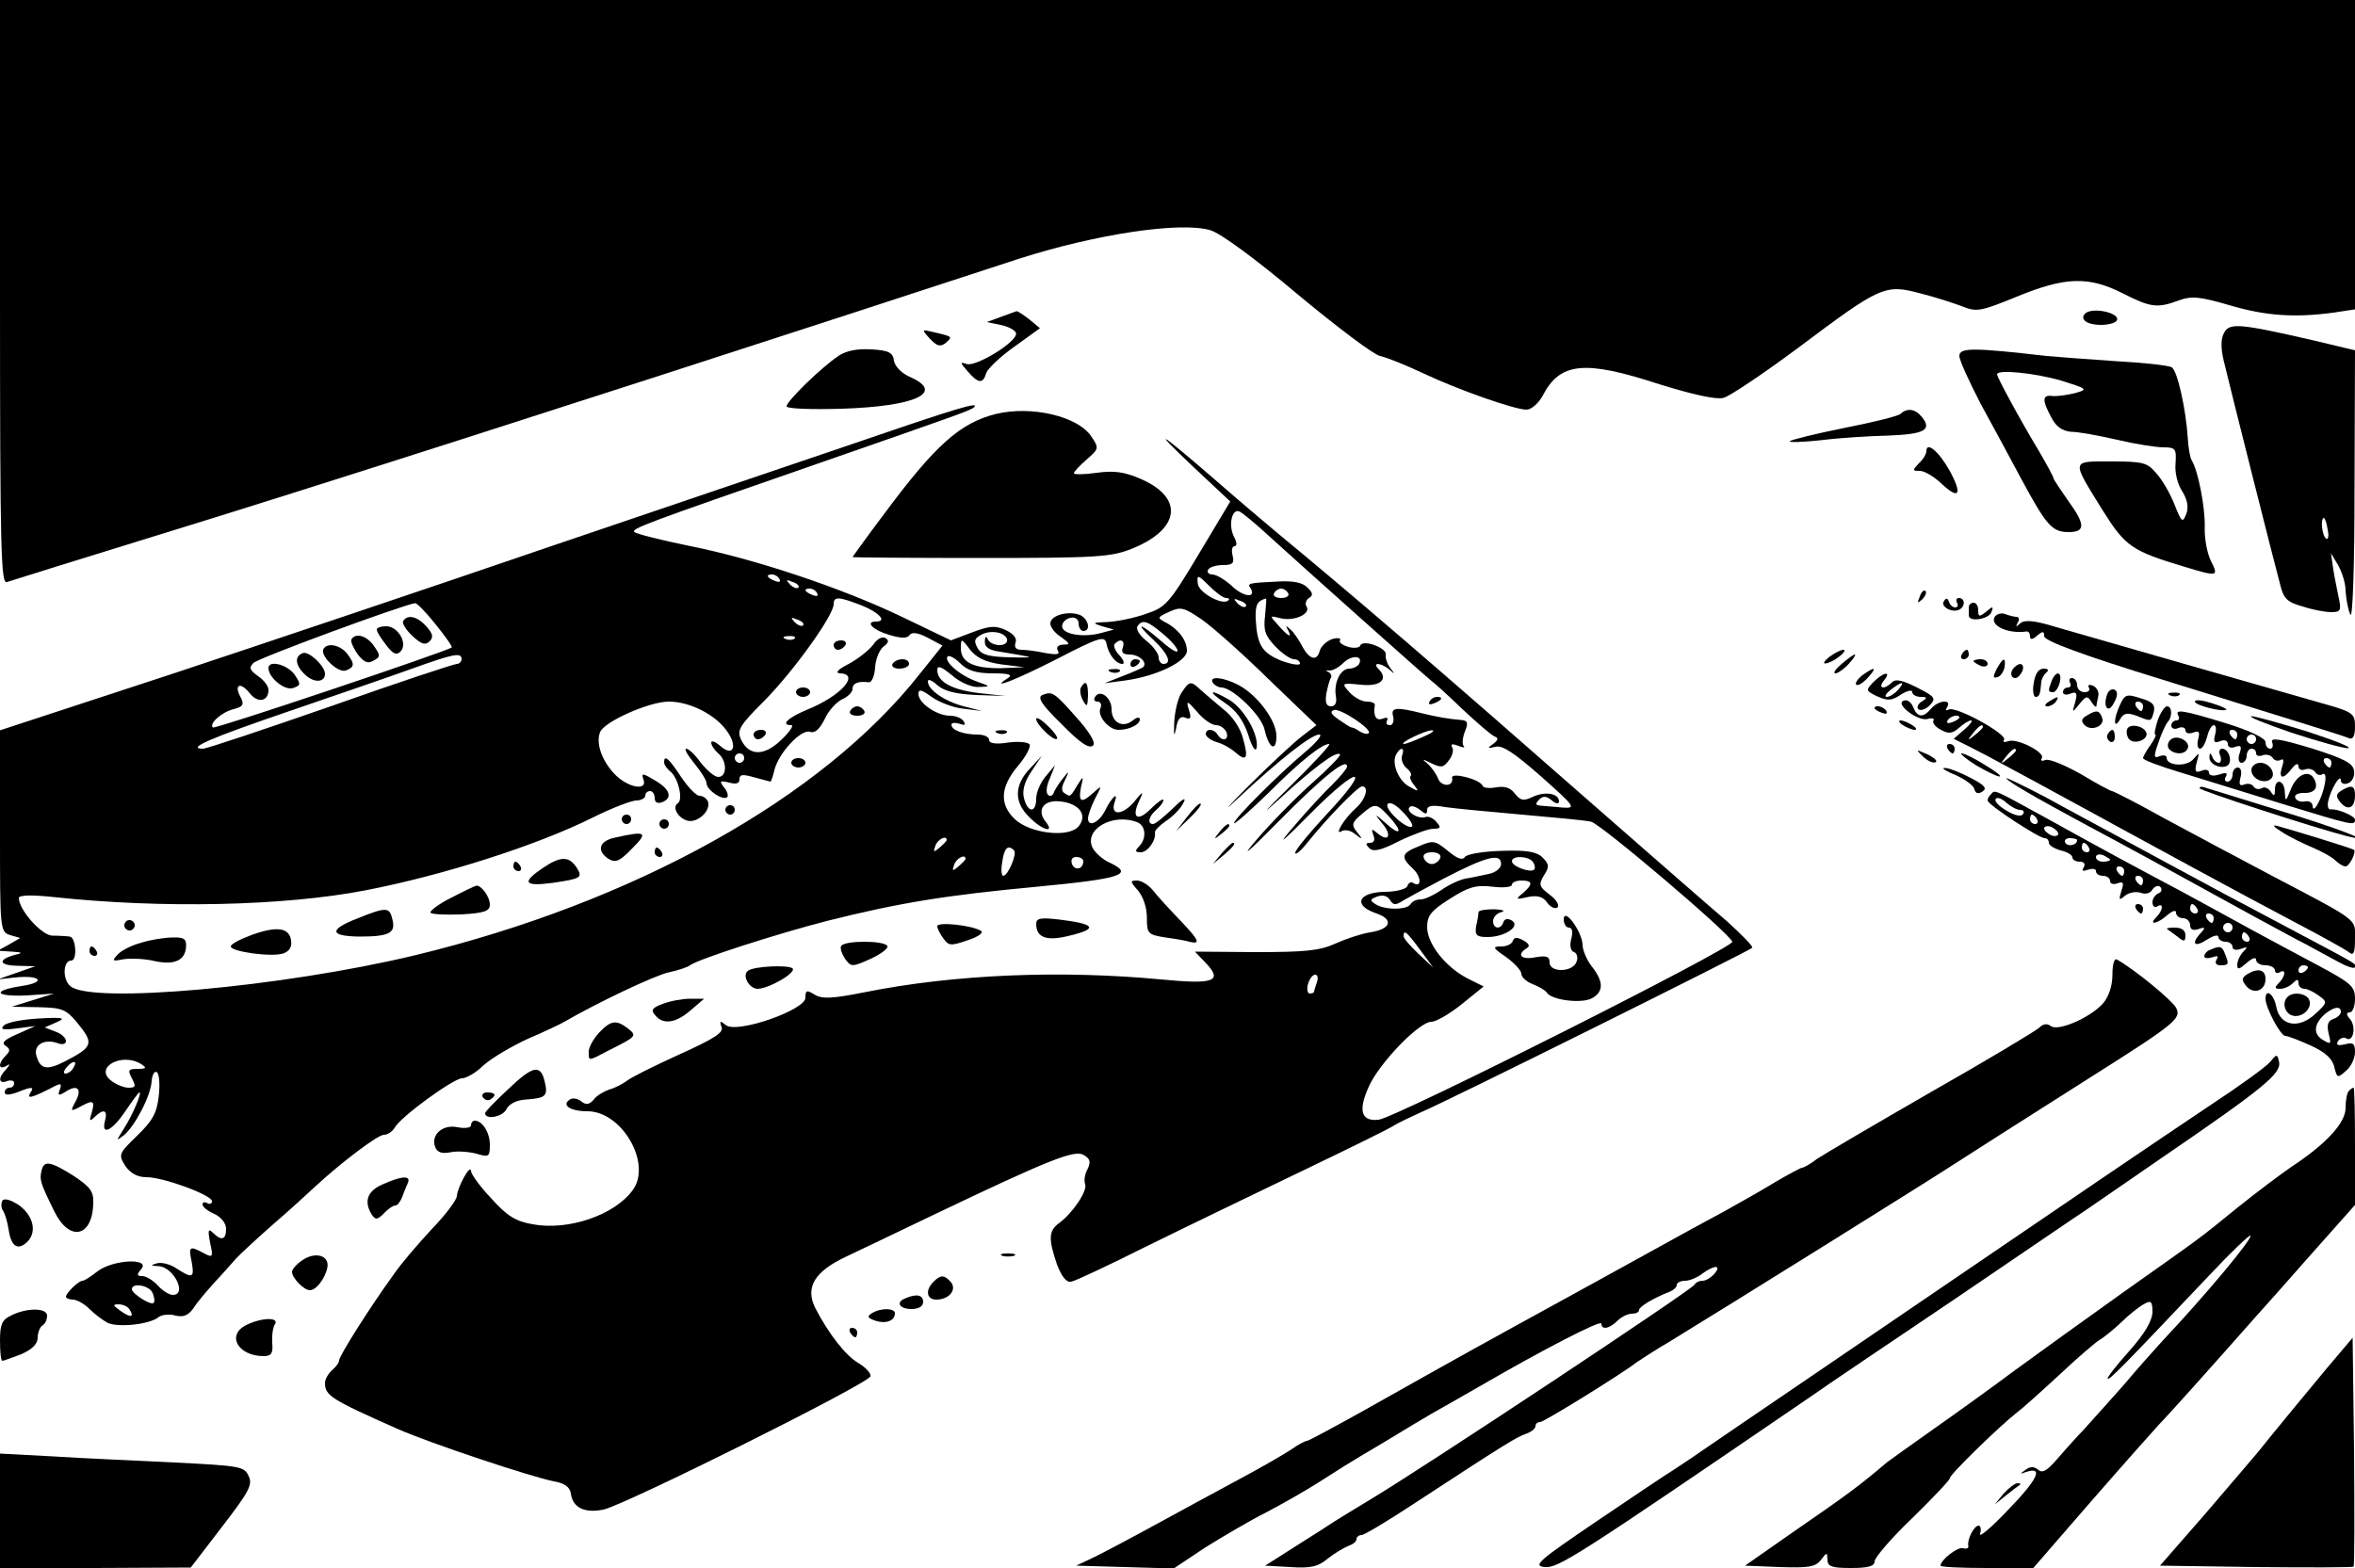 <?xml version="1.0" standalone="no"?>
<!DOCTYPE svg PUBLIC "-//W3C//DTD SVG 20010904//EN"
 "http://www.w3.org/TR/2001/REC-SVG-20010904/DTD/svg10.dtd">
<svg version="1.0" xmlns="http://www.w3.org/2000/svg"
 width="500pt" height="333pt" viewBox="0 0 500 333"
 preserveAspectRatio="xMidYMid meet">

<g transform="translate(0,333) scale(0.1,-0.1)"
fill="#000000" stroke="none">
<path d="M0 2709 c0 -554 2 -621 15 -615 9 3 156 49 328 102 294 90 917 290
1482 474 138 45 291 95 340 111 163 52 342 79 405 60 21 -6 96 -61 185 -136
83 -69 161 -128 175 -131 14 -3 54 -19 90 -36 76 -36 196 -78 221 -78 10 0 25
13 34 29 37 72 89 77 248 25 71 -22 120 -33 136 -29 13 3 84 51 157 105 177
133 186 137 261 117 32 -8 72 -21 90 -28 30 -12 39 -10 115 21 102 42 152 44
225 7 59 -30 73 -32 119 -15 27 10 45 8 107 -10 77 -23 139 -27 221 -16 l46 7
0 328 0 329 -2500 0 -2500 0 0 -621z"/>
<path d="M2125 2657 l-30 -11 29 -6 c16 -3 31 -11 33 -17 6 -17 -85 -73 -105
-66 -14 5 -14 3 2 -15 23 -27 33 -28 40 -4 3 9 30 35 60 56 l54 39 -23 19
c-13 10 -25 18 -27 17 -1 0 -16 -6 -33 -12z"/>
<path d="M4427 2664 c-12 -12 4 -24 33 -24 16 0 31 4 34 9 10 16 -52 30 -67
15z"/>
<path d="M4722 2623 c-7 -12 -7 -32 -1 -58 13 -55 108 -432 120 -476 7 -30 15
-38 48 -47 21 -7 48 -12 61 -12 19 0 21 4 16 28 -3 15 -9 43 -12 62 l-5 35 15
-25 c8 -14 16 -38 16 -55 1 -16 5 -39 10 -50 5 -12 9 99 9 271 l1 290 -92 22
c-153 35 -175 37 -186 15z m220 -418 c3 -13 1 -22 -3 -19 -9 5 -13 44 -5 44 2
0 6 -11 8 -25z"/>
<path d="M1974 2611 c15 -16 22 -18 33 -10 16 14 16 14 -22 23 -29 7 -29 7
-11 -13z"/>
<path d="M1780 2574 c-36 -24 -110 -96 -110 -107 0 -5 52 -7 118 -5 155 5 219
34 145 67 -19 8 -33 23 -35 35 -2 17 -11 22 -48 24 -30 2 -54 -3 -70 -14z"/>
<path d="M4160 2574 c0 -9 21 -55 46 -103 26 -47 65 -120 87 -161 52 -96 64
-110 99 -110 36 0 36 16 -2 68 -16 23 -30 44 -30 46 0 3 -14 29 -31 58 -41 68
-89 157 -89 163 0 11 80 3 135 -13 58 -18 59 -19 30 -27 -16 -4 -38 -7 -47 -6
-22 3 -23 -8 -3 -45 10 -20 23 -29 42 -31 16 0 59 -8 98 -17 38 -9 83 -16 98
-16 26 0 28 -3 26 -34 -2 -19 4 -44 14 -59 11 -18 14 -33 9 -48 -8 -20 -10
-19 -25 19 -9 23 -26 53 -39 67 -19 23 -29 25 -96 25 -86 0 -85 5 -17 -105 48
-76 61 -85 174 -119 70 -21 72 -21 55 13 -8 16 -14 48 -13 72 1 41 -14 120
-28 142 -3 5 -7 26 -8 46 -4 63 -22 143 -34 151 -7 4 -61 10 -119 13 -59 4
-125 9 -147 11 -156 18 -185 18 -185 0z"/>
<path d="M1830 2394 c-118 -40 -415 -141 -660 -224 -245 -84 -608 -206 -807
-272 l-363 -119 0 -214 c0 -211 0 -214 22 -221 l21 -6 -24 -14 -24 -13 30 -2
c21 -1 24 -3 10 -6 -40 -10 -39 -23 1 -24 l39 -1 -40 -14 -40 -14 36 4 c55 6
69 -10 15 -18 -65 -10 -57 -23 11 -20 l58 4 -45 -14 -45 -14 56 -1 c50 -1 59
-4 83 -33 36 -44 34 -51 -26 -82 -39 -20 -53 -17 -61 13 -6 23 19 36 47 25 9
-3 16 -1 16 5 0 7 -10 16 -22 20 l-23 9 25 11 c21 9 15 11 -38 8 -34 -2 -67
-8 -74 -15 -8 -8 -2 -10 28 -6 l39 5 -38 -17 c-28 -12 -35 -19 -25 -25 10 -7
10 -11 0 -21 -16 -16 -16 -31 1 -22 9 6 9 4 0 -7 -18 -18 -16 -32 2 -25 8 3
15 1 15 -4 0 -6 -4 -10 -10 -10 -5 0 -10 -4 -10 -10 0 -6 9 -6 26 0 32 13 37
12 29 0 -9 -14 1 -12 37 6 28 15 30 15 25 0 -5 -13 -3 -14 13 -4 25 16 35 5
20 -22 -11 -20 -10 -21 9 -11 29 16 33 14 26 -11 -6 -19 -5 -21 6 -10 19 18
28 15 22 -8 -9 -33 15 -22 43 20 15 22 28 40 30 40 6 0 -15 -49 -33 -77 -17
-27 -17 -27 0 -14 23 19 57 83 59 115 1 14 6 22 11 19 5 -3 7 -26 4 -51 -4
-36 -13 -52 -46 -84 -39 -38 -40 -40 -25 -64 11 -16 26 -24 45 -24 36 0 139
-38 139 -51 0 -6 -5 -7 -10 -4 -6 3 -10 2 -10 -3 0 -5 11 -14 25 -20 15 -7 25
-20 25 -32 0 -23 -10 -26 -28 -8 -10 10 -11 5 -6 -21 7 -31 6 -33 -14 -22 -30
16 -32 14 -25 -19 6 -34 2 -36 -32 -14 -13 9 -32 14 -42 11 -14 -4 -14 -5 4
-6 32 -2 61 -61 30 -61 -8 0 -22 9 -32 20 -10 11 -25 20 -33 20 -12 0 -12 3
-2 15 20 24 -61 20 -93 -5 -14 -11 -28 -20 -32 -20 -8 0 -35 -26 -35 -34 0 -3
7 -6 15 -6 8 0 24 -9 34 -19 11 -11 28 -24 39 -30 21 -11 90 -4 109 12 7 5 23
7 36 3 17 -4 27 1 38 16 7 12 28 36 44 54 17 18 37 41 46 51 9 10 45 43 79 73
35 30 74 66 88 79 56 52 134 111 147 111 8 0 18 7 23 15 12 23 125 105 143
105 9 0 30 12 46 28 17 15 59 40 94 56 35 15 71 32 79 37 67 39 191 98 220
104 19 4 40 11 45 15 17 13 185 67 290 94 155 39 255 55 448 73 178 17 206 26
153 51 -14 6 -30 20 -36 31 -20 39 42 75 94 55 19 -7 21 -35 4 -52 -9 -9 -8
-12 4 -12 15 0 33 26 30 42 -1 4 10 15 23 24 14 9 31 26 37 38 8 14 0 11 -22
-11 -19 -18 -37 -33 -42 -33 -13 0 -9 17 7 30 8 7 15 16 15 21 0 4 -12 -4 -27
-19 -29 -29 -42 -18 -23 20 9 19 6 18 -13 -6 -26 -29 -51 -28 -40 2 8 22 -7 9
-21 -20 -13 -25 -36 -36 -36 -16 0 7 7 26 15 42 15 29 15 29 -3 13 -26 -24
-33 -21 -27 11 6 24 5 25 -6 7 -17 -28 -16 -28 -28 -20 -8 4 -8 13 0 28 10 21
9 21 -5 3 -8 -10 -17 -24 -19 -30 -2 -6 -8 -8 -12 -4 -5 5 -3 20 4 35 l11 28
-20 -24 c-11 -13 -20 -34 -20 -47 0 -31 -18 -31 -26 1 -4 16 1 35 16 57 l22
33 -26 -28 c-33 -35 -33 -71 -1 -102 27 -28 56 -36 35 -10 -20 25 -4 47 31 43
40 -4 59 -29 39 -53 -21 -25 -103 -15 -135 15 -33 31 -32 68 6 113 17 20 28
41 25 46 -3 5 -24 7 -46 4 -26 -4 -40 -2 -40 6 0 6 -11 11 -24 11 -30 0 -56 9
-56 21 0 4 7 5 17 2 11 -4 14 -3 9 5 -4 7 -17 12 -29 12 -28 0 -67 27 -67 46
0 11 6 10 28 -6 15 -11 46 -23 67 -25 l40 -5 -39 10 c-41 11 -76 35 -76 53 0
6 9 2 20 -8 15 -13 39 -19 83 -21 l62 -2 -56 6 c-58 7 -89 24 -89 49 0 11 9 7
31 -11 17 -15 42 -26 57 -25 26 1 26 1 -5 12 -36 13 -70 43 -61 53 4 3 16 -4
27 -15 15 -15 34 -21 69 -21 34 0 43 -3 32 -10 -42 -27 17 -4 105 41 89 46
100 49 104 33 4 -23 20 -44 34 -44 5 0 3 8 -6 18 -10 10 -14 22 -10 25 12 12
22 7 17 -8 -4 -10 0 -15 14 -15 21 0 39 -17 29 -27 -3 -2 -23 -11 -44 -19
l-38 -15 45 6 c65 9 130 40 130 63 0 22 -18 46 -45 60 -19 10 -18 11 8 23 24
11 31 9 69 -17 23 -16 87 -73 142 -127 l101 -97 -30 -23 c-16 -12 -68 -60
-115 -107 -47 -47 -56 -58 -20 -24 88 82 154 134 171 134 8 0 -6 -17 -31 -38
-54 -45 -150 -141 -150 -150 0 -4 33 25 73 64 70 70 114 104 129 104 5 0 -34
-42 -85 -92 -52 -51 -62 -63 -23 -27 74 68 123 105 131 97 3 -2 -24 -30 -58
-60 -35 -31 -88 -85 -118 -120 -37 -43 -23 -32 46 38 94 95 145 136 145 116 0
-4 -14 -21 -31 -38 -17 -16 -54 -56 -82 -89 -38 -44 -28 -37 38 30 103 103
129 99 31 -5 -36 -39 -66 -75 -66 -81 0 -6 12 4 27 23 41 51 106 118 115 118
15 0 8 -27 -13 -46 -25 -22 -48 -60 -30 -49 7 4 20 1 29 -7 15 -12 16 -11 3 5
-12 15 -11 20 9 37 29 25 32 25 58 -3 31 -33 27 -45 -5 -16 -25 22 -26 22 -9
1 22 -25 15 -42 -9 -22 -13 11 -14 10 -9 -4 4 -10 1 -16 -7 -16 -10 0 -10 -3
-2 -11 9 -9 25 -5 64 15 29 14 62 26 72 26 16 0 17 3 7 14 -6 8 -17 13 -23 11
-15 -6 -44 12 -34 21 3 4 13 1 22 -6 12 -10 15 -10 15 0 0 9 11 11 38 6 21 -3
94 -10 163 -16 68 -6 134 -12 147 -15 21 -5 293 -236 300 -255 4 -12 -715
-374 -751 -378 -37 -4 -44 19 -21 70 22 50 107 138 133 138 10 0 39 17 64 37
l47 38 -34 17 c-47 24 -86 74 -86 109 0 24 8 35 48 60 39 25 55 30 90 26 23
-3 42 -1 42 4 0 5 9 9 20 9 25 0 25 -8 3 -27 -16 -13 -15 -14 11 -8 20 4 32 1
41 -12 7 -10 17 -14 22 -10 4 5 -3 17 -17 27 -22 17 -24 21 -12 41 12 18 11
24 -3 38 -12 12 -33 16 -87 14 -39 -1 -74 -7 -78 -13 -5 -8 -17 -3 -36 13 -27
22 -31 23 -61 10 -38 -15 -40 -23 -13 -48 18 -17 19 -42 0 -30 -4 3 -10 0 -12
-7 -2 -6 -24 -12 -48 -12 -56 -1 -68 -28 -20 -45 40 -13 34 -34 -11 -41 -19
-3 -52 -14 -74 -24 -33 -15 -64 -18 -169 -18 l-129 1 23 -24 c37 -39 18 -46
-95 -35 -213 20 -438 11 -628 -27 -70 -14 -92 -15 -108 -5 -16 10 -19 9 -19
-7 0 -26 -146 -77 -169 -58 -12 10 -14 9 -9 -4 5 -12 -16 -25 -91 -59 -53 -24
-103 -49 -111 -56 -8 -6 -25 -15 -37 -18 -11 -4 -27 -13 -33 -22 -9 -10 -16
-11 -26 -3 -7 6 -18 8 -24 4 -19 -12 1 -25 37 -25 74 0 138 -112 96 -168 -39
-53 -137 -86 -212 -72 -36 6 -55 18 -88 55 -24 25 -43 52 -43 58 -1 17 -29
-35 -30 -53 0 -8 -24 -40 -53 -70 -28 -30 -65 -73 -80 -95 -53 -73 -117 -175
-117 -184 0 -5 -7 -14 -15 -21 -8 -7 -15 -19 -15 -27 0 -27 13 -35 155 -98 68
-30 281 -101 331 -111 23 -4 34 -12 36 -26 4 -30 29 -42 69 -34 44 9 562 267
567 283 2 6 -10 19 -25 28 -28 16 -64 63 -92 117 -22 44 -2 78 67 110 31 15
114 54 184 88 247 118 300 139 319 127 14 -8 15 -15 8 -30 -6 -10 -8 -25 -5
-32 5 -14 -26 -61 -56 -83 -22 -16 -22 -34 -4 -87 10 -26 20 -39 30 -37 8 1
80 35 158 74 79 39 226 110 328 159 102 49 192 93 200 99 8 5 33 17 55 27 49
20 698 343 705 350 3 3 -22 28 -54 57 -33 28 -152 132 -265 231 -361 317 -529
461 -690 594 -24 20 -83 70 -130 111 -120 104 -141 117 -48 29 l79 -74 -67
-112 c-63 -105 -70 -113 -113 -127 -25 -9 -62 -16 -81 -17 -32 -1 -33 -2 -11
-9 l25 -7 -26 -7 c-39 -11 -84 -3 -84 14 0 8 8 16 18 18 10 2 17 -3 17 -12 0
-9 5 -16 10 -16 18 0 10 29 -10 35 -26 8 -60 -3 -60 -19 0 -8 10 -21 23 -29
19 -14 20 -16 4 -16 -11 -1 -15 -5 -11 -13 5 -8 -2 -9 -26 -5 -18 4 -41 7 -51
7 -12 0 -16 5 -13 15 4 9 -4 19 -21 27 -22 10 -34 9 -71 -5 l-45 -17 -104 50
c-127 61 -312 123 -453 151 -59 12 -110 25 -115 29 -8 7 22 18 388 145 299
104 327 114 333 120 13 13 -37 -2 -238 -71z m855 -194 c69 -63 339 -304 353
-315 7 -5 38 -33 68 -62 30 -28 60 -54 67 -57 9 -3 8 -8 -3 -16 -13 -9 -12
-10 5 -6 15 4 40 -13 97 -63 73 -65 75 -68 45 -66 -18 2 -39 3 -46 4 -11 1
-12 4 -3 13 8 8 15 8 27 -2 8 -7 15 -8 15 -2 0 17 -29 22 -55 10 -21 -10 -27
-8 -39 7 -9 12 -21 16 -39 13 -15 -3 -28 -1 -29 3 -5 14 -68 30 -65 17 4 -19
-23 -20 -30 -1 -4 10 -14 24 -22 31 -13 11 -12 11 8 1 21 -10 26 -9 37 6 8 10
11 23 7 28 -4 7 1 8 13 3 10 -4 15 -4 12 -1 -4 4 -3 18 2 31 8 19 6 24 -8 25
-26 2 -54 7 -82 14 -56 14 -68 13 -62 -7 2 -10 -1 -18 -7 -18 -7 0 -9 4 -6 10
3 6 -1 7 -9 4 -14 -6 -21 5 -17 29 0 4 -7 7 -17 7 -11 0 -27 9 -37 20 -17 19
-17 20 23 16 42 -5 61 11 39 33 -15 15 5 14 23 -1 12 -11 12 -10 2 3 -7 9 -11
22 -10 29 3 14 -49 33 -54 19 -2 -5 -13 -6 -25 -3 -13 4 -21 10 -18 14 3 5 -5
6 -16 3 -12 -4 -24 -15 -27 -25 -6 -24 -23 -18 -38 11 -7 13 -17 28 -24 34
-10 9 -11 9 -6 0 11 -20 1 -15 -20 9 -19 21 -19 21 5 15 28 -7 65 9 55 25 -4
5 -1 14 5 18 9 5 9 11 -3 22 -10 11 -31 15 -63 13 -64 -3 -65 -4 -58 -14 13
-22 -15 -19 -39 4 -15 14 -34 25 -42 25 -8 0 -12 5 -9 10 3 6 18 10 32 10 20
0 24 4 20 20 -3 11 -1 20 4 20 6 0 5 9 -1 20 -13 25 -4 63 13 53 7 -4 30 -23
52 -43z m-1030 -100 c3 -6 -1 -7 -9 -4 -18 7 -21 14 -7 14 6 0 13 -4 16 -10z
m948 -40 c6 0 8 -2 5 -5 -12 -12 -64 17 -65 36 -2 19 0 19 24 -5 14 -14 30
-26 36 -26z m-908 22 c-3 -3 -11 0 -18 7 -9 10 -8 11 6 5 10 -3 15 -9 12 -12z
m40 -12 c3 -6 -1 -7 -9 -4 -18 7 -21 14 -7 14 6 0 13 -4 16 -10z m1000 0 c3
-5 -3 -10 -15 -10 -12 0 -18 5 -15 10 3 6 10 10 15 10 5 0 12 -4 15 -10z
m-905 -26 c37 -15 54 -34 30 -34 -24 0 -7 -18 27 -28 26 -8 39 -8 44 -1 4 7
17 6 38 -5 l32 -17 -48 -60 c-207 -263 -605 -485 -1073 -598 -280 -67 -688
-104 -731 -65 -17 15 -15 54 2 54 14 0 10 50 -3 51 -7 1 -24 2 -38 2 -23 2
-70 55 -70 80 0 6 27 7 73 2 232 -25 490 -19 662 14 166 32 366 96 484 155 40
20 82 36 92 36 10 0 19 5 19 10 0 6 5 10 10 10 6 0 10 -7 10 -15 0 -9 6 -12
15 -9 24 9 18 28 -15 47 -25 15 -29 16 -24 2 10 -26 -34 -18 -62 12 -27 29
-39 65 -30 88 8 22 104 65 146 65 44 0 98 -27 123 -62 24 -33 14 -57 -14 -32
-10 9 -19 12 -19 7 0 -6 7 -16 15 -23 19 -16 19 -50 0 -50 -8 0 -24 14 -37 30
-12 17 -26 30 -31 30 -5 0 3 -14 17 -31 14 -17 26 -36 26 -42 0 -15 35 -38 44
-30 3 3 0 13 -7 21 -10 13 -9 15 11 10 15 -4 22 -2 22 7 0 11 7 11 32 4 18 -5
34 -9 34 -9 1 0 5 11 8 24 9 37 56 87 75 82 11 -4 21 5 32 27 8 18 25 36 37
42 12 5 22 15 22 22 0 12 12 17 35 14 6 0 12 14 13 32 1 17 9 37 18 44 11 8
12 13 4 18 -7 4 -18 -2 -26 -14 -9 -12 -32 -30 -52 -41 -22 -11 -30 -19 -19
-20 44 -1 3 -48 -69 -77 -41 -17 -58 -33 -34 -33 6 0 -3 -14 -21 -31 -36 -35
-68 -35 -85 -1 -10 21 -6 29 50 85 61 62 146 180 146 204 0 17 11 16 60 -3z
m815 -2 c-3 -3 -11 0 -18 7 -9 10 -8 11 6 5 10 -3 15 -9 12 -12z m41 -19 c-4
-31 0 -43 21 -65 15 -16 33 -28 40 -28 7 0 13 -4 13 -9 0 -5 -18 -2 -40 6 -41
17 -51 33 -54 89 -1 29 3 38 22 43 1 1 0 -16 -2 -36z m-1761 -19 c20 -25 36
-47 34 -49 -9 -8 -503 -174 -507 -170 -9 8 19 33 44 39 20 5 23 10 15 25 -15
27 -1 34 19 9 17 -22 40 -18 40 7 0 8 -10 21 -22 29 -18 13 -20 18 -10 28 9
10 313 122 343 127 4 1 23 -19 44 -45z m780 -2 c-3 -3 -11 0 -18 7 -9 10 -8
11 6 5 10 -3 15 -9 12 -12z m764 -18 c17 -14 31 -30 31 -36 0 -6 -16 4 -35 21
-45 39 -58 41 -16 2 31 -29 40 -51 21 -51 -5 0 -10 6 -10 14 0 8 -12 24 -26
35 -14 11 -23 25 -19 31 10 15 21 12 54 -16z m-331 -11 c2 -8 -5 -13 -16 -13
-11 0 -23 6 -25 13 -3 7 -6 5 -6 -5 -1 -12 9 -19 32 -22 17 -3 43 -7 57 -10
14 -2 -2 -3 -34 -2 -45 1 -62 5 -70 19 -8 14 -8 20 4 27 19 13 52 9 58 -7z
m-451 1 c-3 -3 -12 -4 -19 -1 -8 3 -5 6 6 6 11 1 17 -2 13 -5z m439 -55 l49
-6 -48 -2 c-59 -1 -87 12 -87 42 0 22 1 22 19 -2 14 -18 33 -27 67 -32z
m-1146 11 c0 -5 -5 -10 -10 -10 -6 0 -127 -40 -268 -90 -141 -49 -263 -90
-271 -90 -37 0 17 23 184 80 99 34 216 74 260 90 89 32 105 35 105 20z m1905
-11 c-4 -5 -13 -9 -20 -9 -19 0 -33 -29 -29 -57 3 -15 -1 -23 -10 -23 -10 0
-13 8 -10 27 3 15 7 30 10 34 2 4 -1 10 -6 12 -6 3 -5 4 2 3 6 -1 20 6 30 16
18 18 44 16 33 -3z m21 -146 c-3 -3 -11 -1 -18 3 -7 5 -15 9 -18 9 -3 0 -15 8
-28 17 -16 11 -19 17 -10 20 13 5 82 -41 74 -49z m115 -8 c-18 -8 -36 -15 -40
-15 -13 1 45 29 59 29 8 0 0 -6 -19 -14z m-44 -39 c-3 -8 1 -20 9 -27 8 -6 12
-14 9 -17 -3 -3 1 -12 8 -20 10 -13 9 -14 -10 -3 -24 12 -40 52 -28 70 9 16
18 13 12 -3z m-1397 -6 c0 -5 -4 -10 -10 -10 -5 0 -10 5 -10 10 0 6 5 10 10
10 6 0 10 -4 10 -10z m1418 -145 c-9 -9 -59 36 -52 47 4 6 17 0 32 -16 14 -14
23 -28 20 -31z m-988 -29 c0 -2 -7 -9 -15 -16 -13 -11 -14 -10 -9 4 5 14 24
23 24 12z m143 -22 c7 -7 -13 -54 -23 -54 -4 0 -5 14 -2 30 4 29 12 37 25 24z
m905 -16 c-3 -7 -11 -13 -18 -13 -7 0 -15 6 -17 13 -3 7 4 12 17 12 13 0 20
-5 18 -12z m-1008 -2 c0 -2 -7 -9 -15 -16 -13 -11 -14 -10 -9 4 5 14 24 23 24
12z m250 -5 c0 -17 -18 -21 -24 -6 -3 9 0 15 9 15 8 0 15 -4 15 -9z m887 -6
c0 -9 -12 -18 -26 -21 -14 -3 -37 -8 -50 -10 -14 -3 -37 -14 -52 -25 -15 -10
-34 -19 -42 -19 -9 0 -19 -4 -22 -10 -8 -13 -55 -13 -75 0 -12 8 -12 10 4 16
11 4 21 2 27 -7 7 -12 12 -12 29 -1 12 7 49 27 83 45 94 49 124 56 124 32z
m68 4 c4 -6 5 -13 2 -16 -8 -7 -47 7 -47 18 0 13 37 11 45 -2z m-240 -186 l28
-38 -31 29 c-18 17 -32 33 -32 38 0 15 7 9 35 -29z m-219 -69 c-3 -9 -6 -18
-6 -20 0 -2 -4 -4 -9 -4 -5 0 -7 9 -4 20 3 11 10 20 15 20 6 0 7 -7 4 -16z
m-2641 -183 c-3 -6 -11 -11 -16 -11 -5 0 -4 6 3 14 14 16 24 13 13 -3z m145 9
c12 -8 11 -10 -8 -10 -20 0 -21 -3 -12 -20 9 -17 8 -20 -7 -20 -10 0 -27 7
-37 15 -37 28 23 61 64 35z m24 -486 c4 -9 5 -19 2 -21 -6 -6 -46 20 -46 29 0
15 38 8 44 -8z m-49 -35 c11 -17 2 -18 -19 -3 -17 12 -17 14 -4 14 9 0 20 -5
23 -11z"/>
<path d="M3035 1840 c-3 -6 1 -7 9 -4 18 7 21 14 7 14 -6 0 -13 -4 -16 -10z"/>
<path d="M1770 1960 c0 -5 4 -10 9 -10 6 0 13 5 16 10 3 6 -1 10 -9 10 -9 0
-16 -4 -16 -10z"/>
<path d="M1895 1920 c-3 -5 3 -10 14 -10 12 0 21 5 21 10 0 6 -6 10 -14 10 -8
0 -18 -4 -21 -10z"/>
<path d="M1690 1860 c0 -5 7 -10 15 -10 8 0 15 5 15 10 0 6 -7 10 -15 10 -8 0
-15 -4 -15 -10z"/>
<path d="M1805 1820 c-3 -5 3 -10 15 -10 12 0 18 5 15 10 -3 6 -10 10 -15 10
-5 0 -12 -4 -15 -10z"/>
<path d="M1600 1770 c0 -5 4 -10 9 -10 6 0 13 5 16 10 3 6 -1 10 -9 10 -9 0
-16 -4 -16 -10z"/>
<path d="M1410 1711 c0 -5 6 -14 14 -20 16 -14 27 -59 15 -67 -13 -8 1 -32 21
-37 21 -5 50 21 43 41 -3 6 -10 12 -18 12 -7 0 -24 18 -39 40 -26 40 -36 48
-36 31z"/>
<path d="M1680 1710 c0 -5 7 -10 15 -10 8 0 15 5 15 10 0 6 -7 10 -15 10 -8 0
-15 -4 -15 -10z"/>
<path d="M1540 1610 c0 -5 5 -10 10 -10 6 0 10 5 10 10 0 6 -4 10 -10 10 -5 0
-10 -4 -10 -10z"/>
<path d="M1320 1590 c0 -5 5 -10 10 -10 6 0 10 5 10 10 0 6 -4 10 -10 10 -5 0
-10 -4 -10 -10z"/>
<path d="M1400 1580 c0 -5 5 -10 10 -10 6 0 10 5 10 10 0 6 -4 10 -10 10 -5 0
-10 -4 -10 -10z"/>
<path d="M1305 1551 c-33 -7 -39 -28 -13 -45 15 -9 24 -5 50 22 35 35 30 38
-37 23z"/>
<path d="M1390 1520 c0 -5 5 -10 11 -10 5 0 7 5 4 10 -3 6 -8 10 -11 10 -2 0
-4 -4 -4 -10z"/>
<path d="M1153 1487 c-46 -31 -41 -40 20 -32 61 9 65 11 51 33 -16 24 -34 24
-71 -1z"/>
<path d="M1090 1490 c0 -5 5 -10 11 -10 5 0 7 5 4 10 -3 6 -8 10 -11 10 -2 0
-4 -4 -4 -10z"/>
<path d="M957 1423 c-26 -13 -45 -28 -43 -31 2 -4 31 -5 65 -4 50 3 61 7 61
21 0 17 -19 42 -29 40 -4 -1 -27 -12 -54 -26z"/>
<path d="M760 1380 c-62 -24 -61 -38 2 -39 64 0 79 7 71 37 -6 26 -13 26 -73
2z"/>
<path d="M266 1371 c-4 -5 -2 -12 3 -15 5 -4 12 -2 15 3 4 5 2 12 -3 15 -5 4
-12 2 -15 -3z"/>
<path d="M533 1344 c-24 -9 -43 -19 -43 -24 0 -11 86 -23 111 -15 14 5 19 14
17 28 -4 27 -30 31 -85 11z"/>
<path d="M300 1328 c-19 -5 -42 -16 -50 -25 -13 -14 -12 -15 13 -10 16 2 45 1
65 -4 42 -9 65 1 67 30 1 17 -4 21 -29 20 -17 0 -47 -5 -66 -11z"/>
<path d="M190 1310 c0 -5 5 -10 11 -10 5 0 7 5 4 10 -3 6 -8 10 -11 10 -2 0
-4 -4 -4 -10z"/>
<path d="M856 2011 c-3 -4 6 -19 19 -31 19 -18 28 -21 37 -12 9 9 7 16 -7 32
-19 21 -40 26 -49 11z"/>
<path d="M800 1993 c0 -5 9 -19 20 -33 14 -19 22 -22 30 -14 17 17 -5 54 -30
54 -11 0 -20 -3 -20 -7z"/>
<path d="M746 1972 c-2 -4 4 -18 13 -31 14 -18 22 -21 34 -14 15 8 15 11 1 31
-15 22 -39 29 -48 14z"/>
<path d="M687 1952 c-9 -14 31 -52 47 -46 19 7 20 14 2 37 -14 17 -41 23 -49
9z"/>
<path d="M643 1943 c-19 -7 -16 -27 6 -47 19 -17 41 -15 41 3 0 17 -35 49 -47
44z"/>
<path d="M570 1911 c0 -20 35 -49 53 -42 16 6 16 8 2 29 -16 21 -55 31 -55 13z"/>
<path d="M2115 2451 c-77 -19 -130 -67 -239 -214 -37 -49 -66 -90 -66 -90 0
-1 123 -2 273 -2 248 0 276 2 321 20 101 41 110 107 20 147 -36 16 -58 19 -95
14 -27 -4 -49 -4 -49 -1 0 3 12 16 27 29 26 23 27 24 10 49 -28 43 -127 66
-202 48z"/>
<path d="M4035 2451 c-6 -5 -59 -18 -120 -30 -60 -12 -112 -25 -115 -28 -3 -3
27 -2 65 2 39 5 104 9 145 10 76 3 93 12 70 40 -14 17 -31 19 -45 6z"/>
<path d="M4090 2372 c0 -6 -7 -18 -16 -26 -14 -15 -14 -16 2 -16 10 0 30 -12
46 -27 38 -36 45 -23 17 28 -23 41 -49 62 -49 41z"/>
<path d="M4076 2063 c-6 -14 -5 -15 5 -6 7 7 10 15 7 18 -3 3 -9 -2 -12 -12z"/>
<path d="M4127 2053 c-8 -12 20 -26 34 -17 12 7 11 24 -2 24 -5 0 -7 -4 -4
-10 3 -5 2 -10 -4 -10 -5 0 -11 5 -13 12 -3 8 -6 9 -11 1z"/>
<path d="M4180 2040 c0 -5 0 -13 0 -17 0 -15 43 -8 48 7 5 13 3 13 -11 1 -15
-12 -17 -11 -17 3 0 9 -4 16 -10 16 -5 0 -10 -4 -10 -10z"/>
<path d="M4235 2020 c-11 -19 30 -37 68 -31 4 0 7 -4 7 -10 0 -8 5 -8 15 1 12
10 15 10 15 -1 0 -10 81 -40 253 -93 302 -94 378 -117 395 -124 8 -3 12 6 12
25 0 28 -4 31 -72 50 -88 25 -479 137 -565 162 -46 14 -65 15 -74 7 -9 -8 -10
-8 -5 2 4 6 3 12 -3 12 -5 0 -16 3 -24 6 -8 3 -18 0 -22 -6z"/>
<path d="M3884 1935 c-10 -8 -14 -14 -9 -14 6 0 19 6 29 14 11 8 15 15 10 15
-6 0 -19 -7 -30 -15z"/>
<path d="M4165 1940 c-3 -5 -1 -10 4 -10 6 0 11 5 11 10 0 6 -2 10 -4 10 -3 0
-8 -4 -11 -10z"/>
<path d="M3910 1920 c-13 -11 -19 -20 -13 -20 5 0 18 9 28 20 10 11 16 20 13
20 -3 0 -15 -9 -28 -20z"/>
<path d="M2400 1919 c0 -5 5 -7 10 -4 6 3 10 8 10 11 0 2 -4 4 -10 4 -5 0 -10
-5 -10 -11z"/>
<path d="M4190 1926 c0 -2 7 -6 15 -10 8 -3 15 -1 15 4 0 6 -7 10 -15 10 -8 0
-15 -2 -15 -4z"/>
<path d="M4239 1909 c-8 -17 -8 -20 2 -17 7 2 13 12 15 21 3 23 -3 21 -17 -4z"/>
<path d="M4277 1913 c-10 -9 -9 -23 2 -23 5 0 11 7 15 15 5 15 -5 20 -17 8z"/>
<path d="M2358 1903 c7 -3 16 -2 19 1 4 3 -2 6 -13 5 -11 0 -14 -3 -6 -6z"/>
<path d="M3954 1896 c-10 -8 -16 -17 -13 -20 3 -3 14 3 24 14 21 23 17 26 -11
6z"/>
<path d="M4318 1880 c-3 -16 -1 -30 4 -30 8 0 10 6 12 33 1 6 6 15 11 19 6 5
3 8 -6 8 -11 0 -18 -11 -21 -30z"/>
<path d="M3977 1881 c-16 -17 -16 -18 9 -30 22 -10 31 -9 50 4 13 8 24 11 24
5 0 -5 8 -10 18 -10 14 0 15 -2 2 -10 -8 -5 -11 -12 -7 -16 4 -4 15 -1 24 8
14 15 12 18 -27 38 -30 15 -45 19 -53 11 -17 -17 -31 -13 -17 4 17 21 -1 18
-23 -4z m53 -16 c-7 -8 -18 -15 -24 -15 -6 0 -2 7 8 15 25 19 32 19 16 0z"/>
<path d="M4356 1884 c-8 -21 -8 -24 3 -24 5 0 11 9 14 20 6 24 -8 27 -17 4z"/>
<path d="M2575 1880 c3 -5 12 -10 18 -10 24 0 86 -60 92 -90 9 -40 25 -48 25
-13 0 33 -41 88 -82 109 -31 16 -62 19 -53 4z"/>
<path d="M4395 1880 c3 -5 1 -10 -4 -10 -6 0 -11 -4 -11 -10 0 -5 7 -7 16 -3
13 5 15 1 10 -18 -7 -23 -7 -24 9 -4 14 17 17 18 25 5 5 -8 10 -13 11 -10 0 3
2 13 4 22 2 9 -4 19 -12 22 -8 3 -11 1 -8 -4 3 -6 -1 -10 -9 -10 -9 0 -16 7
-16 15 0 8 -5 15 -11 15 -5 0 -7 -4 -4 -10z"/>
<path d="M2295 1870 c-3 -5 -1 -18 4 -27 9 -16 10 -14 11 10 0 28 -5 34 -15
17z"/>
<path d="M2508 1858 c-8 -13 -14 -41 -15 -63 -1 -28 0 -31 4 -12 3 20 9 27 19
23 12 -5 14 -1 8 17 -6 20 -4 20 18 -5 13 -16 31 -28 40 -28 9 0 18 -7 22 -15
6 -17 -9 -21 -19 -5 -8 13 -25 13 -25 1 0 -5 10 -13 23 -17 12 -3 30 -13 40
-22 24 -21 28 -12 16 30 -5 21 -23 48 -42 62 -18 15 -39 33 -48 41 -21 20 -24
19 -41 -7z"/>
<path d="M4474 1856 c-10 -27 2 -43 14 -19 8 14 9 24 2 28 -6 3 -13 -1 -16 -9z"/>
<path d="M2213 1854 c-11 -5 -2 -20 40 -61 41 -42 60 -54 68 -46 6 6 -9 30
-37 61 -47 53 -50 54 -71 46z"/>
<path d="M2325 1850 c-4 -6 -1 -10 5 -10 7 0 10 -7 6 -15 -6 -16 18 -45 39
-45 22 0 45 11 45 22 0 6 -6 5 -15 -2 -21 -17 -45 -5 -45 24 0 25 -25 43 -35
26z"/>
<path d="M2601 1837 c23 -15 39 -37 49 -67 8 -27 16 -38 18 -28 5 27 -26 82
-57 101 -42 25 -50 21 -10 -6z"/>
<path d="M4501 1833 c-14 -30 -14 -54 0 -31 8 14 15 15 35 8 32 -13 31 -13 37
9 3 14 -3 21 -28 28 -30 10 -34 8 -44 -14z m49 -3 c0 -5 -2 -10 -4 -10 -3 0
-8 5 -11 10 -3 6 -1 10 4 10 6 0 11 -4 11 -10z"/>
<path d="M4608 1853 c7 -3 16 -2 19 1 4 3 -2 6 -13 5 -11 0 -14 -3 -6 -6z"/>
<path d="M4042 1842 c-20 -6 29 -44 50 -39 10 3 16 1 13 -3 -3 -5 4 -14 16
-20 16 -9 24 -8 38 4 10 9 21 16 26 16 4 0 -2 -9 -14 -19 l-23 -20 34 -17 c18
-9 56 -29 83 -44 28 -15 82 -44 120 -65 39 -21 88 -48 110 -60 22 -12 94 -51
160 -87 66 -36 165 -89 220 -118 55 -29 106 -57 113 -63 9 -7 12 0 12 29 0 44
12 35 -178 135 -64 34 -166 88 -225 120 -59 33 -110 59 -113 59 -3 0 -33 16
-66 36 -34 19 -67 33 -75 30 -8 -3 -11 -2 -8 4 8 12 -53 43 -71 36 -8 -3 -13
-2 -9 3 7 12 -104 73 -118 64 -6 -3 -7 -1 -3 5 11 18 -19 15 -34 -3 -17 -20
-29 -19 -38 3 -4 11 -13 17 -20 14z m118 -36 c0 -2 -7 -7 -16 -10 -8 -3 -12
-2 -9 4 6 10 25 14 25 6z m50 -20 c0 -2 -8 -10 -17 -17 -16 -13 -17 -12 -4 4
13 16 21 21 21 13z m70 -50 c0 -2 -8 -10 -17 -17 -16 -13 -17 -12 -4 4 13 16
21 21 21 13z"/>
<path d="M4350 1840 c-9 -6 -10 -10 -3 -10 6 0 15 5 18 10 8 12 4 12 -15 0z"/>
<path d="M4660 1840 c0 -8 60 -23 67 -17 1 2 -13 8 -32 14 -19 6 -35 8 -35 3z"/>
<path d="M3980 1826 c0 -2 7 -7 16 -10 8 -3 12 -2 9 4 -6 10 -25 14 -25 6z"/>
<path d="M4581 1800 c-5 -16 -8 -30 -5 -30 3 0 -2 -10 -10 -22 -9 -12 -16 -25
-16 -28 0 -4 35 -17 78 -30 42 -13 140 -43 217 -67 150 -46 155 -47 155 -34 0
8 -37 24 -52 22 -5 0 -7 7 -5 17 4 22 26 61 27 45 0 -7 7 -10 16 -6 8 3 14 15
12 26 -2 16 -21 26 -91 48 -66 20 -87 23 -83 13 3 -8 1 -14 -4 -14 -6 0 -10 6
-10 14 0 8 -32 24 -84 40 -91 28 -110 31 -101 16 3 -5 1 -10 -4 -10 -6 0 -11
-5 -11 -11 0 -6 7 -9 15 -5 8 3 15 1 15 -5 0 -6 7 -8 16 -5 13 5 15 2 11 -14
-3 -11 -1 -20 4 -20 5 0 11 11 15 25 3 14 10 25 14 25 5 0 6 -9 3 -20 -4 -16
-2 -19 11 -14 9 4 16 1 16 -6 0 -7 7 -10 16 -6 12 4 14 1 9 -14 -4 -11 -2 -20
4 -20 6 0 11 7 11 15 0 8 5 15 10 15 6 0 10 -4 10 -10 0 -5 6 -7 14 -4 8 3 17
0 21 -5 3 -6 11 -8 17 -5 6 4 8 -1 3 -15 -8 -26 3 -27 21 -3 8 10 13 12 14 5
0 -7 6 -10 14 -7 8 3 17 0 21 -5 3 -6 11 -9 16 -5 6 3 8 -5 5 -20 -5 -30 -25
-67 -26 -48 0 7 -7 12 -16 10 -10 -2 -19 2 -21 8 -2 6 6 10 18 10 24 -1 33 12
21 32 -12 18 -37 6 -49 -26 -10 -25 -11 -25 -12 -4 -1 26 -21 30 -21 5 0 -14
-2 -15 -9 -4 -5 7 -13 11 -19 7 -6 -3 -13 -2 -17 3 -3 6 -12 8 -20 5 -10 -4
-12 0 -8 15 3 12 1 21 -6 21 -6 0 -11 -7 -11 -15 0 -8 -5 -15 -11 -15 -5 0 -7
5 -3 11 4 8 0 9 -15 4 -12 -4 -21 -2 -21 4 0 6 -7 8 -16 4 -13 -5 -15 -1 -10
18 6 22 6 22 -7 7 -14 -17 -57 -15 -57 3 0 5 -7 6 -15 3 -12 -5 -13 -1 -3 27
6 19 15 38 19 44 12 12 11 35 0 35 -5 0 -14 -13 -20 -30z m169 -30 c0 -5 -2
-10 -4 -10 -3 0 -8 5 -11 10 -3 6 -1 10 4 10 6 0 11 -4 11 -10z m40 -10 c0 -5
-4 -10 -10 -10 -5 0 -10 5 -10 10 0 6 5 10 10 10 6 0 10 -4 10 -10z m160 -50
c0 -5 -2 -10 -4 -10 -3 0 -8 5 -11 10 -3 6 -1 10 4 10 6 0 11 -4 11 -10z"/>
<path d="M4430 1810 c-11 -6 -12 -12 -4 -20 14 -14 44 -2 37 16 -6 16 -12 17
-33 4z"/>
<path d="M2200 1803 c0 -12 38 -48 44 -42 3 2 -6 15 -20 28 -13 13 -24 19 -24
14z"/>
<path d="M4865 1774 c55 -18 109 -33 120 -33 11 1 -27 16 -85 35 -58 18 -112
33 -120 33 -8 -1 30 -16 85 -35z"/>
<path d="M4040 1790 c8 -5 20 -10 25 -10 6 0 3 5 -5 10 -8 5 -19 10 -25 10 -5
0 -3 -5 5 -10z"/>
<path d="M4517 1783 c-3 -5 -2 -15 2 -21 9 -15 43 -4 38 12 -5 14 -33 20 -40
9z"/>
<path d="M2118 1773 c7 -3 16 -2 19 1 4 3 -2 6 -13 5 -11 0 -14 -3 -6 -6z"/>
<path d="M4475 1771 c-3 -5 -1 -12 5 -16 5 -3 10 1 10 9 0 18 -6 21 -15 7z"/>
<path d="M4611 1761 c-8 -5 -10 -14 -7 -20 9 -13 33 -15 40 -2 9 14 -18 31
-33 22z"/>
<path d="M4135 1740 c3 -5 8 -10 11 -10 2 0 4 5 4 10 0 6 -5 10 -11 10 -5 0
-7 -4 -4 -10z"/>
<path d="M4082 1724 c9 -9 21 -15 27 -13 6 2 -2 10 -17 17 -25 11 -25 11 -10
-4z"/>
<path d="M4714 1725 c3 -8 1 -15 -3 -15 -5 0 -12 6 -14 13 -4 9 -6 9 -6 -1 -1
-15 24 -26 38 -18 12 8 3 36 -11 36 -6 0 -8 -7 -4 -15z"/>
<path d="M4195 1705 c22 -13 45 -24 50 -24 6 0 -8 11 -30 24 -22 14 -44 25
-50 25 -5 0 8 -11 30 -25z"/>
<path d="M4780 1695 c0 -18 24 -30 39 -21 16 10 1 36 -20 36 -10 0 -19 -7 -19
-15z"/>
<path d="M4152 1684 c20 -9 38 -22 40 -30 2 -9 8 -11 17 -5 11 7 4 14 -27 30
-23 12 -47 21 -54 20 -7 0 4 -7 24 -15z"/>
<path d="M4260 1677 c0 -5 56 -38 175 -102 66 -35 187 -101 350 -191 39 -21
88 -48 110 -59 22 -12 53 -29 70 -38 16 -9 31 -14 34 -12 6 7 9 5 -104 65
-140 74 -220 117 -290 155 -33 18 -87 47 -120 65 -33 18 -97 52 -142 77 -46
24 -83 42 -83 40z"/>
<path d="M4670 1656 c0 -5 244 -84 310 -101 72 -18 -21 18 -145 55 -77 24
-146 45 -152 47 -7 3 -13 3 -13 -1z"/>
<path d="M4971 1651 c-12 -8 -12 -12 -2 -25 16 -19 31 -12 31 15 0 21 -7 23
-29 10z"/>
<path d="M4227 1643 c-4 -3 -7 -9 -7 -13 0 -9 109 -80 121 -80 5 0 9 -4 9 -10
0 -5 11 -12 25 -16 14 -3 25 -10 25 -15 0 -5 7 -9 16 -9 9 0 12 -5 8 -12 -5
-8 -2 -9 9 -5 10 3 17 2 17 -3 0 -6 7 -10 15 -10 8 0 15 -5 15 -11 0 -6 7 -8
16 -5 12 5 14 1 8 -16 -6 -20 -5 -21 8 -10 9 7 23 9 33 6 10 -4 21 -1 25 7 5
7 13 10 17 5 4 -5 2 -11 -4 -13 -7 -3 -13 -11 -13 -19 0 -9 5 -12 10 -9 14 9
13 -8 -2 -23 -18 -18 3 -14 24 5 11 9 18 11 18 5 0 -7 7 -12 15 -12 8 0 15 -7
15 -15 0 -9 6 -12 18 -8 14 5 15 3 5 -8 -22 -23 -14 -32 12 -15 14 9 25 12 25
6 0 -5 7 -10 15 -10 8 0 15 -5 15 -11 0 -6 7 -8 18 -4 14 5 15 4 5 -6 -7 -7
-13 -20 -13 -28 0 -11 4 -10 20 4 11 10 20 13 20 7 0 -7 9 -12 20 -12 11 0 20
-5 20 -11 0 -5 5 -7 10 -4 14 9 13 -8 -2 -23 -9 -9 -9 -12 3 -12 8 0 20 5 27
12 9 9 12 9 12 0 0 -7 6 -12 13 -12 6 0 20 -7 31 -15 18 -13 17 -15 -8 -38
-35 -33 -75 -26 -83 14 -5 28 -23 41 -23 18 0 -19 32 -79 42 -79 5 0 29 -9 53
-20 31 -14 47 -28 51 -46 6 -24 7 -24 25 -8 11 9 19 27 19 40 0 18 -4 21 -22
16 -14 -3 -19 -2 -14 7 4 6 12 9 17 6 15 -10 22 24 9 40 -9 10 -9 15 -1 15 6
0 11 13 11 29 0 26 -8 33 -77 70 -43 23 -105 56 -138 74 -33 18 -100 55 -150
82 -107 57 -156 83 -293 159 -113 62 -106 59 -115 49z m62 -33 c7 0 10 -4 6
-9 -3 -6 -18 -3 -34 7 -16 9 -27 20 -24 25 3 5 13 1 22 -7 10 -9 23 -16 30
-16z m36 -20 c3 -5 1 -10 -4 -10 -6 0 -11 5 -11 10 0 6 2 10 4 10 3 0 8 -4 11
-10z m45 -31 c0 -4 -7 -6 -15 -3 -8 4 -15 10 -15 15 0 4 7 6 15 3 8 -4 15 -10
15 -15z m40 -13 c0 -11 -19 -15 -25 -6 -3 5 1 10 9 10 9 0 16 -2 16 -4z m25
-16 c3 -5 1 -10 -4 -10 -6 0 -11 5 -11 10 0 6 2 10 4 10 3 0 8 -4 11 -10z m45
-26 c0 -2 -7 -4 -15 -4 -8 0 -15 4 -15 10 0 5 7 7 15 4 8 -4 15 -8 15 -10z
m30 -24 c0 -5 -2 -10 -4 -10 -3 0 -8 5 -11 10 -3 6 -1 10 4 10 6 0 11 -4 11
-10z m40 -20 c0 -5 -2 -10 -4 -10 -3 0 -8 5 -11 10 -3 6 -1 10 4 10 6 0 11 -4
11 -10z m115 -60 c3 -5 1 -10 -4 -10 -6 0 -11 5 -11 10 0 6 2 10 4 10 3 0 8
-4 11 -10z m35 -20 c0 -5 -2 -10 -4 -10 -3 0 -8 5 -11 10 -3 6 -1 10 4 10 6 0
11 -4 11 -10z m40 -20 c0 -5 -4 -10 -10 -10 -5 0 -10 5 -10 10 0 6 5 10 10 10
6 0 10 -4 10 -10z m35 -20 c3 -5 1 -10 -4 -10 -6 0 -11 5 -11 10 0 6 2 10 4
10 3 0 8 -4 11 -10z m125 -64 c0 -3 -4 -8 -10 -11 -5 -3 -10 -1 -10 4 0 6 5
11 10 11 6 0 10 -2 10 -4z m70 -95 c0 -5 -7 -12 -16 -15 -12 -4 -14 -13 -10
-31 6 -23 5 -24 -13 -13 -21 13 -18 35 7 56 18 14 32 16 32 3z"/>
<path d="M2521 1596 l-24 -31 28 27 c16 15 27 29 24 31 -2 3 -15 -10 -28 -27z"/>
<path d="M2589 1563 c-13 -16 -12 -17 4 -4 9 7 17 15 17 17 0 8 -8 3 -21 -13z"/>
<path d="M4845 1563 c17 -11 46 -25 65 -33 19 -8 41 -20 48 -27 7 -7 17 -13
22 -13 8 0 23 30 18 35 -3 3 -120 39 -163 51 -12 3 -8 -2 10 -13z"/>
<path d="M2594 1518 l-19 -23 23 19 c21 18 27 26 19 26 -2 0 -12 -10 -23 -22z"/>
<path d="M2416 1439 c11 -13 19 -36 19 -58 0 -34 2 -36 40 -42 22 -3 45 -7 50
-9 25 -6 21 3 -18 44 -23 24 -50 53 -59 65 -10 12 -25 21 -34 21 -15 0 -15 -2
2 -21z"/>
<path d="M4535 1400 c3 -5 8 -10 11 -10 2 0 4 5 4 10 0 6 -5 10 -11 10 -5 0
-7 -4 -4 -10z"/>
<path d="M3139 1393 c0 -5 -2 -18 -5 -30 -3 -19 1 -23 24 -23 37 0 71 23 52
35 -9 5 -15 4 -18 -3 -5 -17 -22 -15 -22 2 0 8 8 17 18 19 9 3 2 5 -15 6 -18
0 -33 -2 -34 -6z"/>
<path d="M3320 1378 c0 -10 5 -18 11 -18 7 0 9 -9 5 -24 -4 -15 -1 -26 6 -28
6 -2 9 -12 5 -21 -8 -22 -57 -23 -57 -1 0 13 -7 15 -30 11 -30 -6 -41 5 -19
19 8 4 6 10 -7 17 -13 7 -19 7 -22 -1 -2 -7 -13 -12 -25 -12 -19 0 -18 -3 10
-22 18 -13 33 -29 33 -36 0 -7 11 -17 24 -22 13 -5 27 -13 30 -18 10 -16 74
-24 96 -12 25 14 25 35 0 67 -11 14 -20 35 -20 47 -1 27 -39 80 -40 54z"/>
<path d="M2200 1368 c0 -30 23 -38 75 -24 57 14 49 24 -25 33 -41 5 -50 3 -50
-9z"/>
<path d="M1990 1363 c0 -5 6 -17 13 -26 11 -16 16 -16 51 -4 22 7 35 16 29 20
-19 12 -93 20 -93 10z"/>
<path d="M4601 1357 c2 -1 12 -9 22 -16 14 -12 17 -11 17 3 0 10 -8 16 -22 16
-12 0 -19 -1 -17 -3z"/>
<path d="M1786 1321 c-3 -4 1 -16 8 -27 13 -18 15 -18 55 0 22 10 38 23 35 27
-7 12 -91 12 -98 0z"/>
<path d="M4693 1313 c-7 -2 -13 -9 -13 -14 0 -4 7 -5 17 -2 11 4 14 3 9 -5 -4
-7 -1 -12 8 -12 18 0 19 2 10 24 -6 17 -11 18 -31 9z"/>
<path d="M4485 1260 c0 -24 -8 -47 -20 -61 -28 -31 -96 -60 -111 -48 -8 6 -16
5 -25 -4 -8 -7 -111 -69 -229 -136 -118 -68 -227 -132 -242 -142 -14 -11 -29
-19 -32 -19 -3 0 -29 -14 -58 -31 -29 -18 -78 -45 -108 -62 -30 -16 -98 -53
-150 -82 -52 -29 -187 -103 -300 -165 -113 -62 -255 -142 -317 -177 -61 -34
-115 -63 -118 -63 -4 0 -19 -8 -33 -18 -15 -10 -65 -39 -112 -64 -47 -25 -125
-68 -175 -95 -49 -27 -108 -58 -130 -69 l-40 -19 103 -3 104 -3 66 44 c37 23
96 58 132 76 36 19 83 46 105 60 22 14 49 31 60 38 11 7 49 30 85 51 36 22 81
49 100 60 19 11 64 36 100 57 138 80 260 143 260 134 0 -14 17 -11 34 6 8 8
22 15 30 15 9 0 16 3 16 8 0 7 30 25 63 38 9 3 17 10 17 15 0 5 8 9 18 9 9 0
26 7 36 15 26 19 42 19 26 0 -7 -8 -18 -15 -25 -15 -8 0 -15 -4 -17 -8 -4 -10
-574 -388 -691 -458 -27 -16 -59 -36 -72 -44 -12 -8 -51 -33 -86 -55 l-63 -40
54 -3 c43 -3 59 1 79 18 14 11 34 23 44 27 9 3 17 9 17 14 0 5 5 9 11 9 5 0
54 29 107 64 194 127 223 145 242 151 11 4 20 11 20 16 0 5 4 9 10 9 8 0 173
102 205 127 6 4 39 26 75 47 108 66 540 335 615 384 75 48 73 47 270 172 185
117 197 127 185 150 -9 16 -85 79 -125 102 -6 4 -10 -9 -10 -32z"/>
<path d="M1589 1269 c-15 -9 1 -39 20 -39 25 1 85 36 73 44 -12 7 -79 4 -93
-5z"/>
<path d="M4771 1261 c-12 -8 -12 -12 -2 -25 16 -19 41 -10 41 15 0 20 -16 24
-39 10z"/>
<path d="M4857 1213 c-12 -11 -7 -33 8 -39 20 -8 45 13 38 32 -5 14 -34 19
-46 7z"/>
<path d="M1407 1198 c-22 -8 -26 -13 -16 -24 17 -21 44 -17 76 11 l28 24 -30
0 c-16 0 -43 -5 -58 -11z"/>
<path d="M1272 1137 c-12 -13 -22 -31 -22 -40 0 -21 -2 -21 40 1 62 31 63 32
43 48 -25 19 -36 17 -61 -9z"/>
<path d="M4820 1075 c-8 -10 -66 -52 -130 -94 -112 -75 -305 -206 -560 -380
-69 -47 -201 -137 -295 -201 -93 -63 -192 -131 -220 -150 -27 -19 -58 -39 -67
-45 -9 -5 -80 -53 -157 -105 -124 -84 -137 -95 -112 -98 29 -3 66 21 561 359
41 29 181 123 310 210 129 88 243 165 253 172 10 6 95 65 188 129 215 147 252
178 248 202 -4 18 -5 18 -19 1z"/>
<path d="M1077 1015 c-26 -24 -47 -46 -47 -49 0 -15 37 -8 45 8 6 12 22 20 43
21 42 3 46 8 38 40 -9 35 -25 32 -79 -20z"/>
<path d="M4987 1013 c-4 -3 -7 -20 -7 -36 0 -32 -42 -77 -115 -125 -22 -15
-74 -54 -115 -87 -90 -73 -65 -54 -240 -178 -80 -57 -184 -132 -232 -167 -48
-36 -126 -92 -173 -125 -47 -33 -91 -65 -98 -70 -64 -54 -79 -65 -212 -157
l-90 -63 74 -3 c61 -2 75 0 87 15 13 17 13 17 14 1 0 -15 9 -18 50 -18 37 0
50 4 50 14 0 8 36 50 80 92 44 43 80 81 80 85 0 8 107 112 142 139 11 8 51 44
90 80 38 36 77 69 85 74 9 5 30 22 47 38 17 17 39 34 49 39 14 8 17 5 17 -18
-1 -19 -17 -46 -50 -83 -27 -30 -47 -56 -45 -58 3 -4 37 31 216 220 45 48 85
86 87 84 5 -6 -93 -124 -188 -225 -19 -21 -55 -61 -79 -90 -25 -28 -63 -71
-85 -95 -23 -24 -51 -56 -64 -71 -17 -19 -27 -24 -35 -16 -9 7 -17 7 -27 -1
-12 -8 -12 -9 2 -4 37 12 25 -15 -38 -80 -36 -38 -63 -61 -60 -51 3 9 1 17 -3
17 -10 0 -25 -30 -22 -43 1 -5 -4 -7 -11 -5 -11 4 -48 -25 -48 -37 0 -3 44 -5
98 -5 l99 0 124 143 c68 78 133 151 144 163 17 17 111 122 201 224 13 14 66
74 118 133 l96 108 0 124 c0 69 -1 125 -3 125 -2 0 -7 -3 -10 -7z"/>
<path d="M1025 1000 c4 -6 11 -8 16 -5 14 9 11 15 -7 15 -8 0 -12 -5 -9 -10z"/>
<path d="M1000 940 c0 -5 -13 -7 -28 -4 -32 7 -58 -16 -48 -42 4 -11 14 -15
33 -11 14 3 39 1 54 -3 27 -8 29 -7 29 19 0 26 -16 51 -32 51 -4 0 -8 -4 -8
-10z"/>
<path d="M88 843 c-4 -19 -3 -24 27 -85 32 -66 81 -56 83 16 1 26 -6 35 -42
59 -51 32 -63 33 -68 10z"/>
<path d="M813 815 c-33 -14 -41 -36 -24 -64 8 -12 12 -12 26 2 9 10 20 17 25
17 4 0 10 8 14 18 3 9 9 23 12 30 7 16 -13 15 -53 -3z"/>
<path d="M5 780 c-3 -5 -3 -16 2 -22 4 -7 9 -24 11 -38 5 -35 18 -46 37 -30
24 20 18 56 -14 80 -18 12 -32 16 -36 10z"/>
<path d="M641 653 c-12 -8 -21 -19 -21 -24 0 -13 25 -39 38 -39 13 0 32 24 37
48 5 26 -26 35 -54 15z"/>
<path d="M2128 663 c6 -2 18 -2 25 0 6 3 1 5 -13 5 -14 0 -19 -2 -12 -5z"/>
<path d="M1982 608 c-18 -18 -15 -38 6 -38 27 0 44 21 31 37 -14 16 -22 16
-37 1z"/>
<path d="M1923 573 c-22 -8 -14 -23 12 -23 16 0 25 6 25 15 0 15 -14 18 -37 8z"/>
<path d="M23 536 c-19 -9 -23 -19 -23 -53 0 -24 2 -43 5 -43 3 0 21 7 40 14
23 10 35 22 35 35 0 11 5 23 10 26 6 3 10 13 10 21 0 17 -44 17 -77 0z"/>
<path d="M1851 541 c-11 -7 -9 -10 8 -16 22 -7 41 0 41 16 0 11 -30 12 -49 0z"/>
<path d="M523 516 c-43 -21 -18 -66 37 -66 16 0 20 6 18 28 -1 15 1 33 6 40 9
15 -29 14 -61 -2z"/>
<path d="M1805 500 c3 -5 8 -10 11 -10 2 0 4 5 4 10 0 6 -5 10 -11 10 -5 0 -7
-4 -4 -10z"/>
<path d="M4940 424 c-49 -59 -102 -123 -147 -179 -9 -11 -59 -69 -111 -130
l-96 -110 204 -3 c111 -1 205 -1 207 1 2 2 2 112 1 245 l-3 241 -55 -65z"/>
<path d="M0 121 l0 -121 203 0 202 1 66 86 c57 74 66 90 57 108 -9 21 -19 22
-156 29 -81 4 -198 9 -259 13 l-113 6 0 -122z"/>
<path d="M4254 158 l-19 -23 25 20 c14 11 27 21 29 22 2 2 0 3 -6 3 -5 0 -18
-10 -29 -22z"/>
</g>
</svg>
